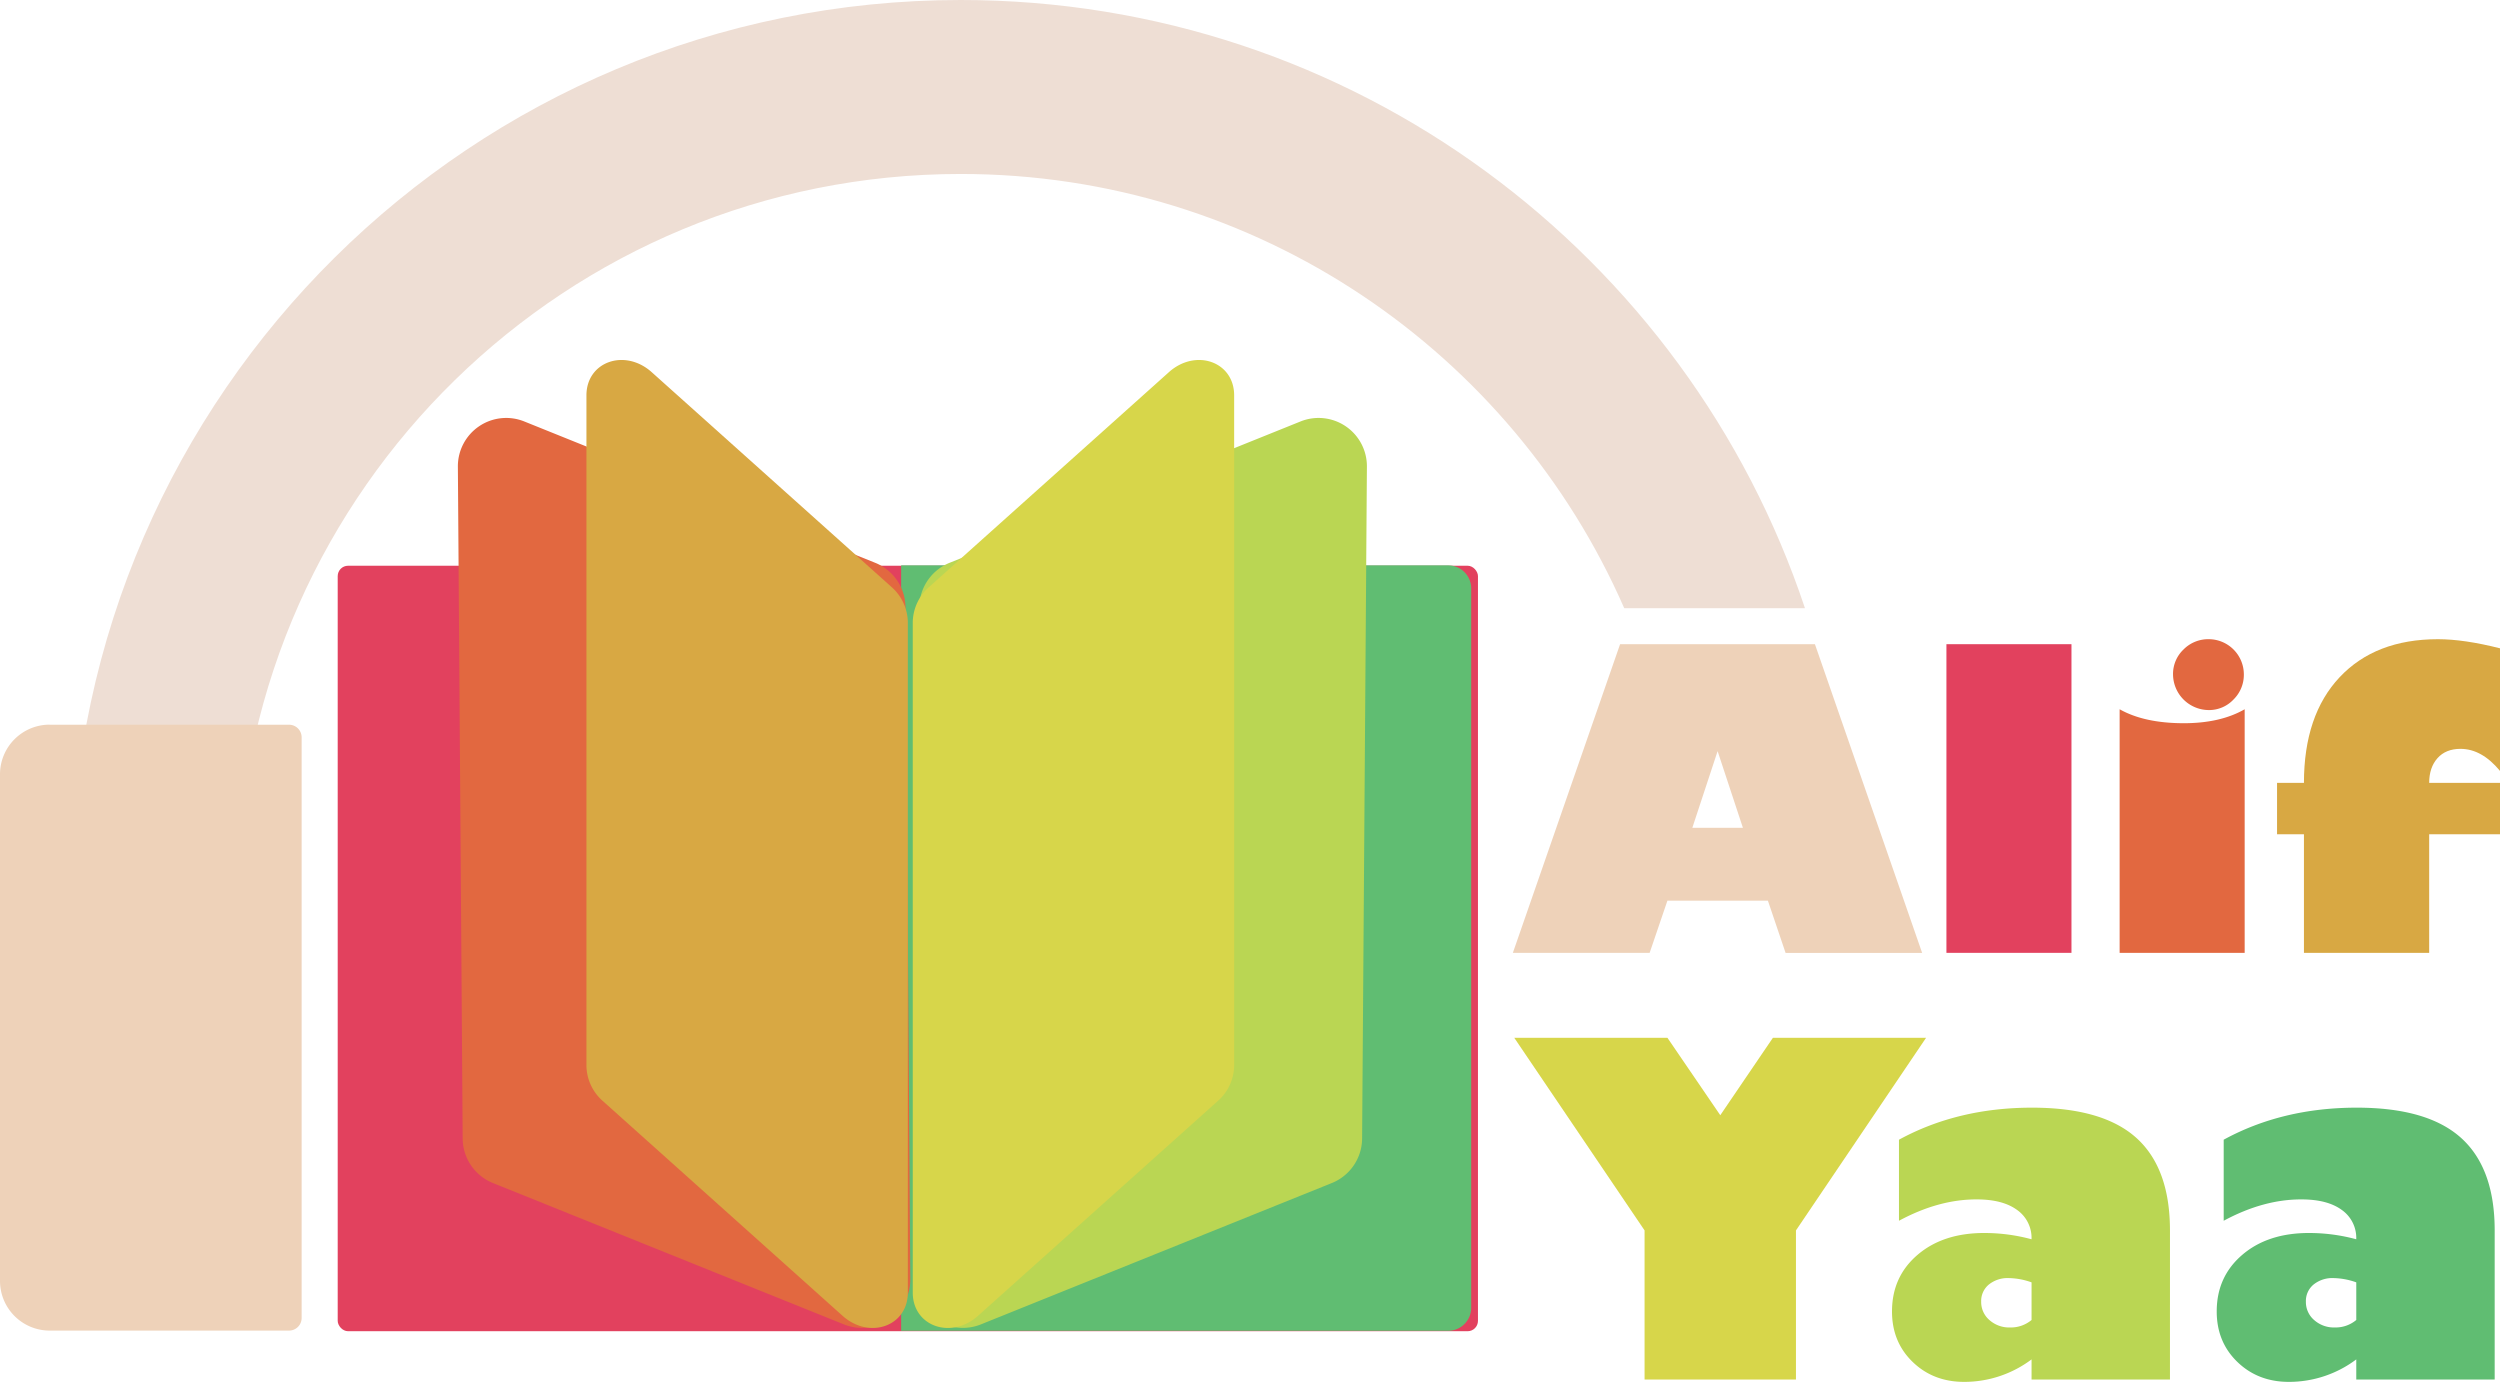 <svg id="Calque_1" data-name="Calque 1" xmlns="http://www.w3.org/2000/svg" viewBox="0 0 1000.87 553.2"><defs><style>.cls-1{fill:#eed2b9;}.cls-2{fill:#e2415e;}.cls-3{fill:#e26840;}.cls-4{fill:#d8a843;}.cls-5{fill:#d7d64a;}.cls-6{fill:#bad653;}.cls-7{fill:#60bd72;}.cls-8{fill:#eeded4;}</style></defs><title>LOGO_5</title><path class="cls-1" d="M683.66,608.57H628.9L671.83,485h78l42.93,123.61H738.09L731,587.67H690.78Zm17.09-50.06H721l-10.13-30.7Z" transform="translate(-23.23 -227.1)"/><path class="cls-2" d="M852.54,608.57H802.48V485h50.06Z" transform="translate(-23.23 -227.1)"/><path class="cls-3" d="M921.88,511.05v97.52H871.82V511.05q9.88,5.58,25.67,5.59Q912.16,516.64,921.88,511.05Zm-14.42.32a14.38,14.38,0,0,1-14.26-14.26,13.49,13.49,0,0,1,4.21-10A13.88,13.88,0,0,1,907.46,483a14.1,14.1,0,0,1,14.09,14.09,13.88,13.88,0,0,1-4.13,10.05A13.42,13.42,0,0,1,907.46,511.37Z" transform="translate(-23.23 -227.1)"/><path class="cls-4" d="M1024.1,540.53V561.1H995.75v47.47H945.61V561.1H934.84V540.53h10.77q0-27.13,14.3-42.32T999.23,483q10.46,0,24.87,3.65v49.08q-7.29-8.82-15.8-8.83-5.91,0-9.23,3.73t-3.32,9.88Z" transform="translate(-23.23 -227.1)"/><path class="cls-5" d="M742.24,779.4H681.63V719.69l-52.17-77.11h61.32l21.16,31,21.07-31h61.32l-52.09,77.11Z" transform="translate(-23.23 -227.1)"/><path class="cls-6" d="M783.48,715.83V683.38q23.49-12.82,53.26-12.83,28.34,0,41.78,12.11t13.45,37V779.4H836.56v-8.07a44.8,44.8,0,0,1-27,9q-12.36,0-20.62-8t-8.25-20.22q0-13.89,10.23-22.64t26.71-8.74a72,72,0,0,1,18.92,2.51,13.71,13.71,0,0,0-5.78-11.74q-5.79-4.22-16.1-4.22Q799.44,707.22,783.48,715.83Zm53.08,39.72V740.49a28.45,28.45,0,0,0-9.06-1.71,12,12,0,0,0-8.06,2.6,8.52,8.52,0,0,0-3.05,6.82,9.5,9.5,0,0,0,3.27,7.35,11.89,11.89,0,0,0,8.29,3A12.88,12.88,0,0,0,836.56,755.55Z" transform="translate(-23.23 -227.1)"/><path class="cls-7" d="M913.48,715.83V683.38q23.49-12.82,53.26-12.83,28.34,0,41.78,12.11t13.45,37V779.4H966.56v-8.07a44.8,44.8,0,0,1-27,9q-12.36,0-20.62-8t-8.25-20.22q0-13.89,10.23-22.64t26.71-8.74a72,72,0,0,1,18.92,2.51,13.71,13.71,0,0,0-5.78-11.74q-5.79-4.22-16.1-4.22Q929.44,707.22,913.48,715.83Zm53.08,39.72V740.49a28.45,28.45,0,0,0-9.06-1.71,12,12,0,0,0-8.06,2.6,8.52,8.52,0,0,0-3.05,6.82,9.5,9.5,0,0,0,3.27,7.35,11.89,11.89,0,0,0,8.29,3A12.88,12.88,0,0,0,966.56,755.55Z" transform="translate(-23.23 -227.1)"/><path class="cls-8" d="M407.85,296.75c118.81,0,220.9,71.51,265.63,173.83h72.36C698.68,329.1,565.18,227.1,407.85,227.1c-195.4,0-354,157.34-356.16,352.23h66.48C122,422.62,250.22,296.75,407.85,296.75Z" transform="translate(-23.23 -227.1)"/><path class="cls-1" d="M19.89,290.14h95.82a5.05,5.05,0,0,1,5.05,5.05V527.65a5.05,5.05,0,0,1-5.05,5.05H19.89A19.89,19.89,0,0,1,0,512.81V310a19.89,19.89,0,0,1,19.89-19.89Z"/><rect class="cls-2" x="135.2" y="226.49" width="456.5" height="306.46" rx="4.15"/><path class="cls-7" d="M384,453.44h219a9.22,9.22,0,0,1,9.22,9.22v288a9.22,9.22,0,0,1-9.22,9.22H384" transform="translate(-23.23 -227.1)"/><path class="cls-3" d="M233.12,395.83l140.5,56.59a19.34,19.34,0,0,1,12.12,17.81l1.93,269a19.36,19.36,0,0,1-26.58,18.09l-140.5-56.59a19.35,19.35,0,0,1-12.13-17.81l-1.92-269A19.35,19.35,0,0,1,233.12,395.83Z" transform="translate(-23.23 -227.1)"/><path class="cls-6" d="M543.89,395.83l-140.5,56.59a19.34,19.34,0,0,0-12.12,17.81l-1.93,269a19.36,19.36,0,0,0,26.58,18.09l140.5-56.59a19.35,19.35,0,0,0,12.13-17.81l1.92-269A19.35,19.35,0,0,0,543.89,395.83Z" transform="translate(-23.23 -227.1)"/><path class="cls-4" d="M360.54,753.87l-96-86a19.17,19.17,0,0,1-6.53-14V385.37c0-13.46,15.36-18.91,26.13-9.27l96,86a19.16,19.16,0,0,1,6.54,14V744.6C386.68,758.06,371.31,763.51,360.54,753.87Z" transform="translate(-23.23 -227.1)"/><path class="cls-5" d="M414.79,753.87l96-86a19.17,19.17,0,0,0,6.53-14V385.37c0-13.46-15.36-18.91-26.13-9.27l-96,86a19.2,19.2,0,0,0-6.54,14V744.6C388.65,758.06,404,763.51,414.79,753.87Z" transform="translate(-23.23 -227.1)"/></svg>